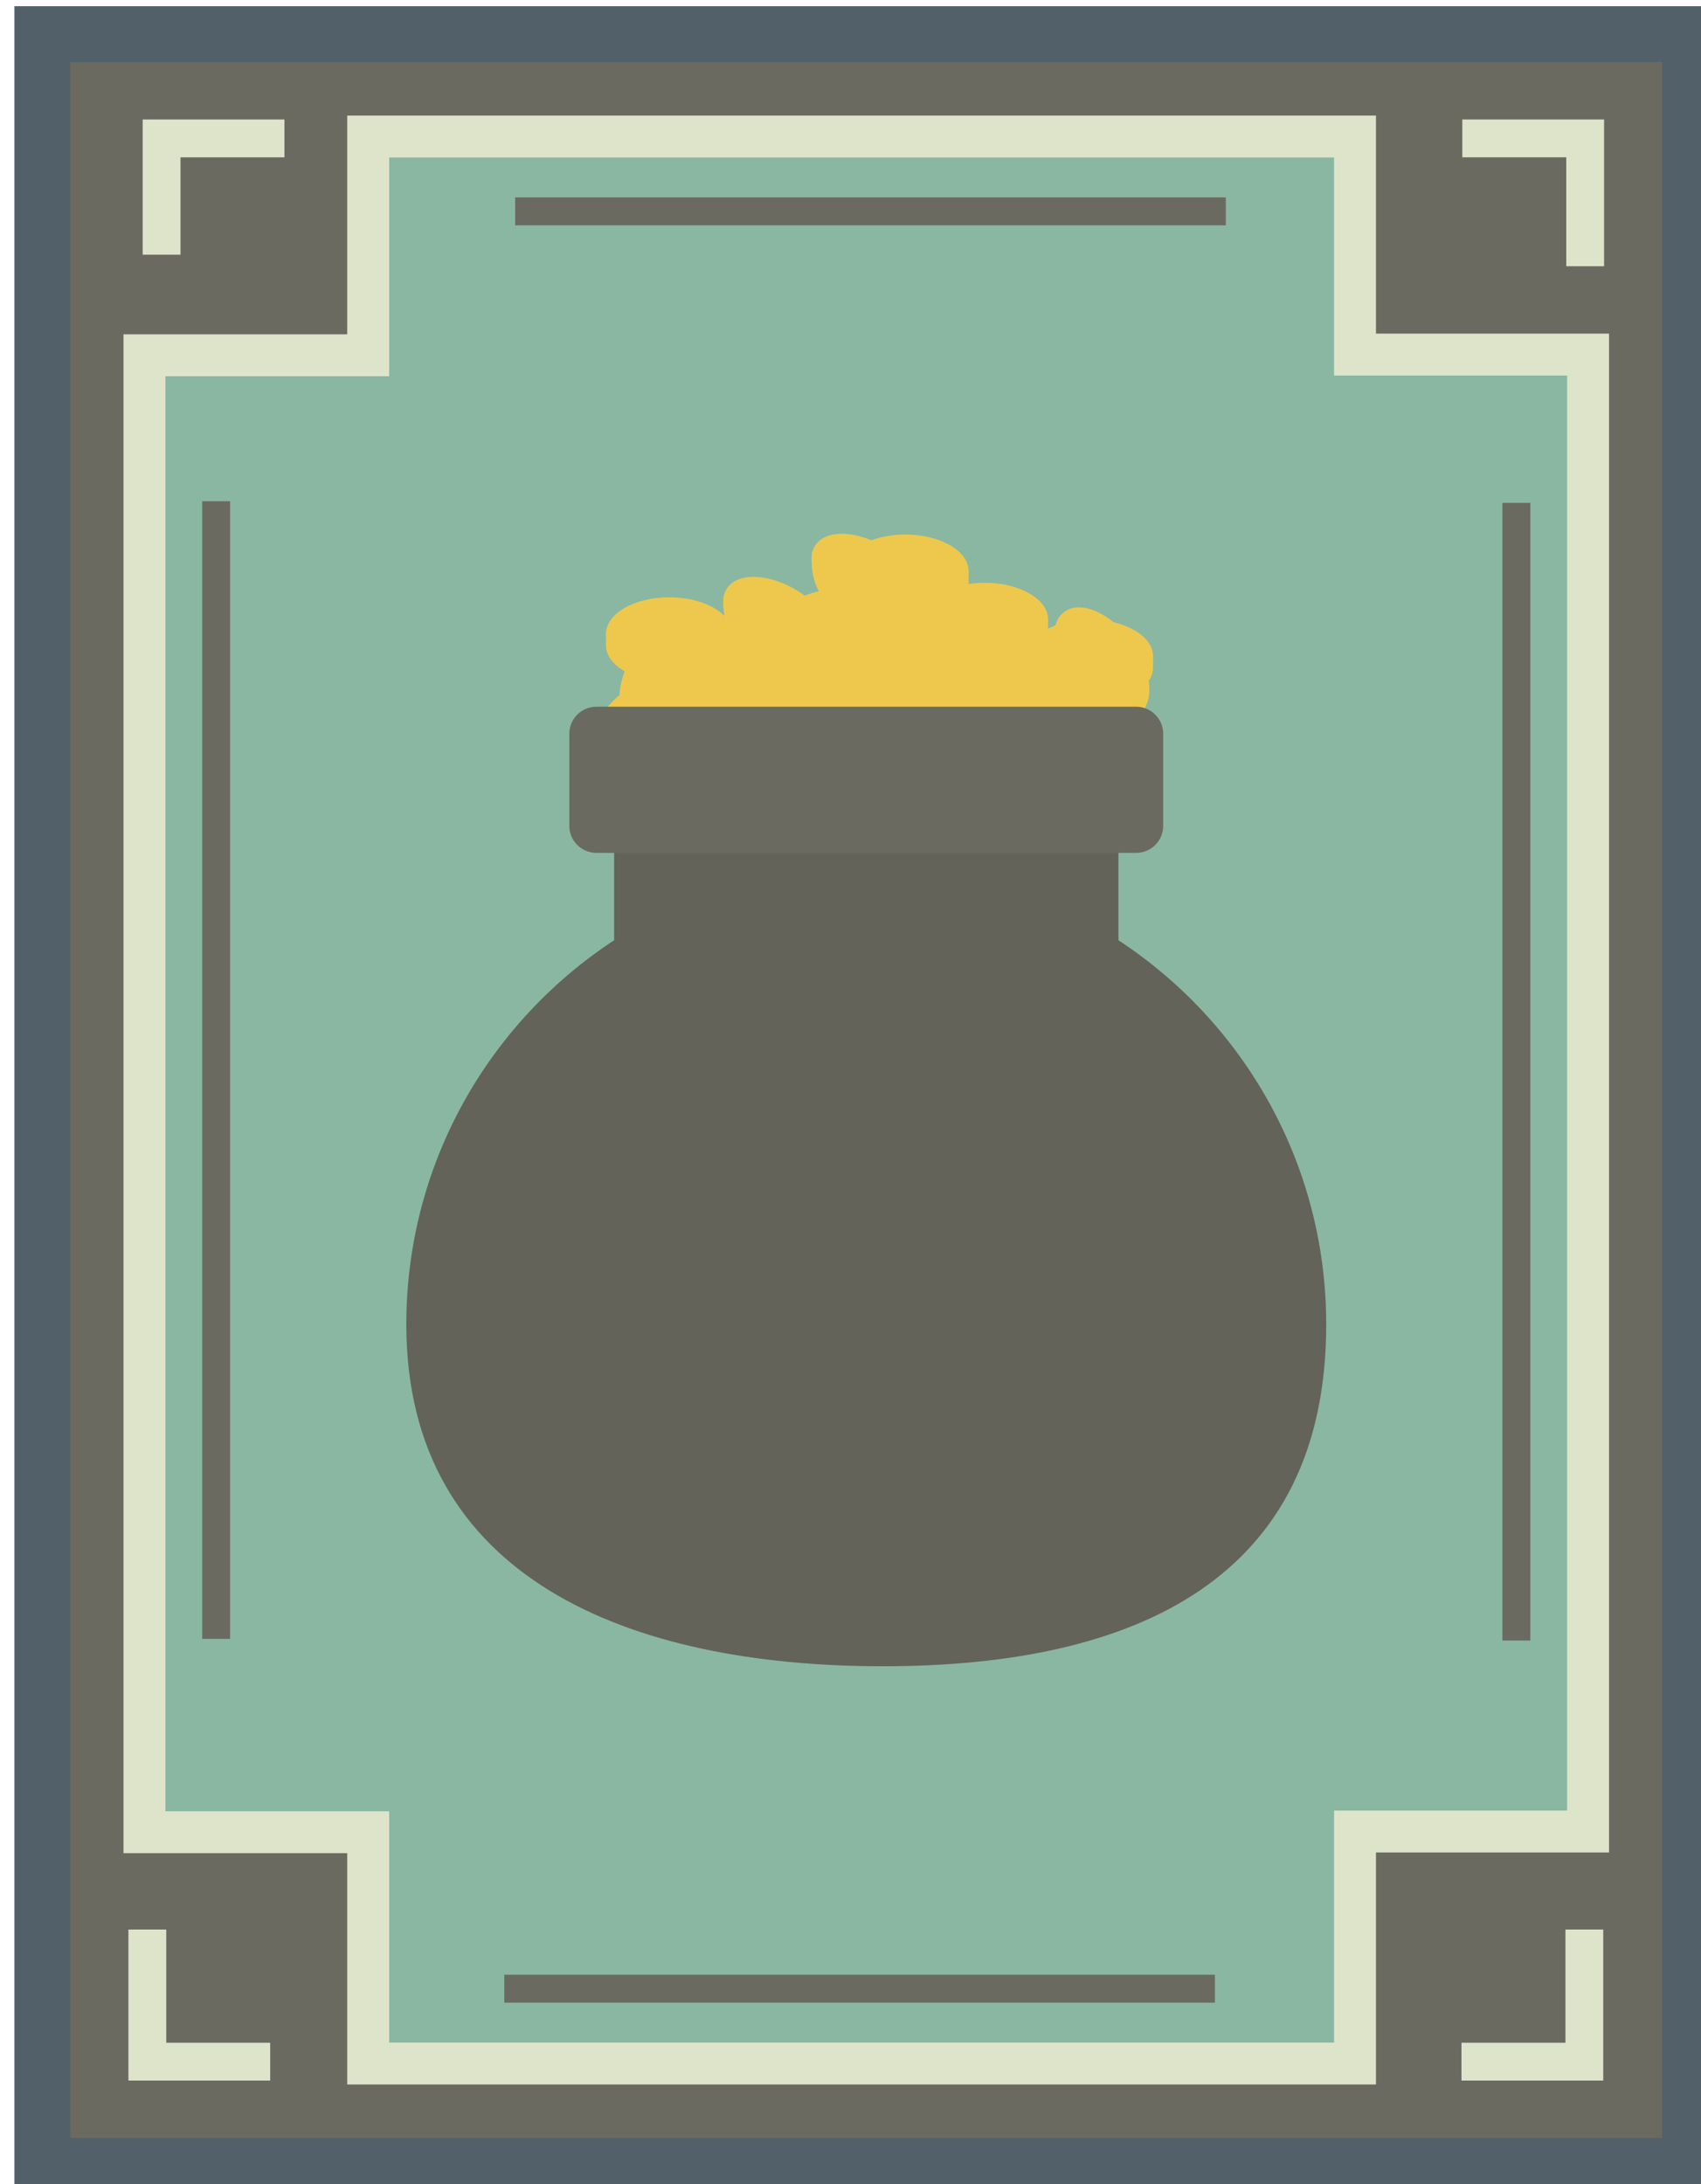 <?xml version="1.0" encoding="UTF-8" standalone="no"?>
<!-- Created with Inkscape (http://www.inkscape.org/) -->

<svg
   width="33.565mm"
   height="43.102mm"
   viewBox="0 0 33.565 43.102"
   version="1.1"
   id="svg1"
   xmlns:inkscape="http://www.inkscape.org/namespaces/inkscape"
   xmlns:sodipodi="http://sodipodi.sourceforge.net/DTD/sodipodi-0.dtd"
   xmlns:xlink="http://www.w3.org/1999/xlink"
   xmlns="http://www.w3.org/2000/svg"
   xmlns:svg="http://www.w3.org/2000/svg">
  <sodipodi:namedview
     id="namedview1"
     pagecolor="#ffffff"
     bordercolor="#000000"
     borderopacity="0.25"
     inkscape:showpageshadow="2"
     inkscape:pageopacity="0.0"
     inkscape:pagecheckerboard="0"
     inkscape:deskcolor="#d1d1d1"
     inkscape:document-units="mm" />
  <defs
     id="defs1">
    <path
       id="SVGID_00000034787053047626402350000007275837035276702083_"
       d="m 572.475,609.021 v -16.103 h -37.551 v 16.103 c -9.32,6.113 -15.475,16.641 -15.475,28.607 0,18.892 16.57,25.456 35.484,25.456 18.916,0 33.014,-6.565 33.014,-25.456 0,-11.966 -6.152,-22.493 -15.472,-28.607 z" />
  </defs>
  <g
     inkscape:label="Layer 1"
     inkscape:groupmode="layer"
     id="layer1"
     transform="translate(-120.121,-166.952)">
    <g
       id="g274"
       transform="matrix(0.265,0,0,0.265,-60.661,89.561)">&#10;		&#10;		&#10;		&#10;	<g
   id="g241"
   transform="translate(161.841,-56.476)">&#10;		&#10;		&#10;		&#10;		&#10;	<g
   id="g792"
   transform="translate(31.161,-190.488)">&#10;		<g
   id="g724">&#10;			<rect
   x="492.348"
   y="541.545"
   style="fill:#6a6a61"
   width="122.701"
   height="158.749"
   id="rect723" />
&#10;			<path
   style="fill:#526069"
   d="M 617.129,702.373 H 490.268 V 539.466 H 617.129 Z M 494.428,698.214 H 612.969 V 543.625 H 494.428 Z"
   id="path723" />
&#10;		</g>
&#10;		<g
   id="g725">&#10;			<polygon
   style="fill:#8ab7a1"
   points="590.094,692.668 590.094,675.391 607.447,675.391 607.447,565.408 590.094,565.408 590.094,549.171 516.611,549.171 516.611,565.461 499.949,565.461 499.949,675.443 516.611,675.443 516.611,692.668 "
   id="polygon724" />
&#10;			<path
   style="fill:#dee4ca"
   d="M 591.652,694.227 H 515.05 V 677.002 H 498.39 V 563.901 h 16.66 v -16.29 h 76.602 v 16.237 h 17.354 V 676.95 h -17.354 z m -73.48,-3.12 h 70.361 v -17.276 h 17.353 V 566.968 h -17.353 v -16.236 h -70.361 v 16.29 H 501.51 v 106.862 h 16.662 z"
   id="path724" />
&#10;		</g>
&#10;		<g
   id="g791">&#10;			<g
   id="g783">&#10;				<g
   id="g782">&#10;					<g
   id="g758">&#10;						<g
   id="g757">&#10;							<g
   id="g726">&#10;								<path
   style="fill:#eec84d"
   d="m 567.236,585.981 c 0,1.507 -2.109,2.726 -4.713,2.726 -2.602,0 -4.713,-1.219 -4.713,-2.726 0,-0.376 0.006,-0.955 0.006,-0.955 0,0 2.756,-1.767 4.707,-1.767 2.113,0 4.713,1.87 4.713,1.87 0,0 0,0.472 0,0.852 z"
   id="path725" />
&#10;								<path
   style="fill:#eec84d"
   d="m 567.236,585.129 c 0,1.504 -2.109,2.724 -4.713,2.724 -2.602,0 -4.713,-1.22 -4.713,-2.724 0,-1.504 2.111,-2.725 4.713,-2.725 2.604,0 4.713,1.221 4.713,2.725 z"
   id="path726" />
&#10;							</g>
&#10;							<g
   id="g728">&#10;								<path
   style="fill:#eec84d"
   d="m 568.619,588.932 c 0,1.507 -2.109,2.724 -4.713,2.724 -2.602,0 -4.711,-1.217 -4.711,-2.724 0,-0.378 0.006,-0.956 0.006,-0.956 0,0 2.756,-1.768 4.705,-1.768 2.115,0 4.713,1.87 4.713,1.87 0,0 0,0.472 0,0.854 z"
   id="path727" />
&#10;								<path
   style="fill:#eec84d"
   d="m 568.619,588.078 c 0,1.503 -2.109,2.723 -4.713,2.723 -2.602,0 -4.711,-1.22 -4.711,-2.723 0,-1.505 2.109,-2.725 4.711,-2.725 2.604,0.001 4.713,1.22 4.713,2.725 z"
   id="path728" />
&#10;							</g>
&#10;							<g
   id="g730">&#10;								<path
   style="fill:#eec84d"
   d="m 550.289,588.504 c 0,1.506 -2.107,2.726 -4.709,2.726 -2.602,0 -4.713,-1.22 -4.713,-2.726 0,-0.375 0.006,-0.955 0.006,-0.955 0,0 2.754,-1.767 4.707,-1.767 2.113,0 4.709,1.869 4.709,1.869 0,0 0,0.472 0,0.853 z"
   id="path729" />
&#10;								<path
   style="fill:#eec84d"
   d="m 550.289,587.651 c 0,1.504 -2.107,2.724 -4.709,2.724 -2.602,0 -4.713,-1.22 -4.713,-2.724 0,-1.504 2.111,-2.725 4.713,-2.725 2.602,10e-4 4.709,1.222 4.709,2.725 z"
   id="path730" />
&#10;							</g>
&#10;							<g
   id="g732">&#10;								<path
   style="fill:#eec84d"
   d="m 553.162,597.055 c 0,1.503 -2.109,2.725 -4.711,2.725 -2.604,0 -4.713,-1.222 -4.713,-2.725 0,-0.376 0.004,-0.955 0.004,-0.955 0,0 2.758,-1.77 4.709,-1.77 2.113,0 4.711,1.872 4.711,1.872 0,0 0,0.472 0,0.853 z"
   id="path731" />
&#10;								<path
   style="fill:#eec84d"
   d="m 553.162,596.202 c 0,1.505 -2.109,2.723 -4.711,2.723 -2.604,0 -4.713,-1.218 -4.713,-2.723 0,-1.505 2.109,-2.725 4.713,-2.725 2.602,0 4.711,1.22 4.711,2.725 z"
   id="path732" />
&#10;							</g>
&#10;							<g
   id="g734">&#10;								<path
   style="fill:#eec84d"
   d="m 573.703,592.963 c -1.219,0.886 -3.445,-0.101 -4.978,-2.202 -1.531,-2.102 -1.529,-3.942 -0.742,-5.655 0.625,-1.369 3.623,0.347 5.152,2.449 1.148,1.576 1.43,3.905 1.43,3.905 0,0 -0.557,1.279 -0.862,1.503 z"
   id="path733" />
&#10;								<path
   style="fill:#eec84d"
   d="m 574.008,592.164 c -1.219,0.886 -3.447,-0.101 -4.979,-2.201 -1.531,-2.101 -1.785,-4.523 -0.566,-5.408 1.217,-0.884 3.447,0.101 4.979,2.203 1.531,2.1 1.785,4.521 0.566,5.406 z"
   id="path734" />
&#10;							</g>
&#10;							<g
   id="g736">&#10;								<path
   style="fill:#eec84d"
   d="m 552.984,595.634 c -1.219,0.885 -3.449,-0.102 -4.979,-2.204 -1.531,-2.1 -1.527,-3.94 -0.742,-5.653 0.627,-1.368 3.623,0.349 5.154,2.449 1.146,1.576 1.43,3.907 1.43,3.907 0,0 -0.558,1.279 -0.863,1.501 z"
   id="path735" />
&#10;								<path
   style="fill:#eec84d"
   d="m 553.289,594.838 c -1.219,0.883 -3.445,-0.102 -4.979,-2.204 -1.529,-2.102 -1.785,-4.522 -0.564,-5.407 1.217,-0.885 3.445,0.102 4.979,2.2 1.529,2.103 1.783,4.525 0.564,5.411 z"
   id="path736" />
&#10;							</g>
&#10;							<g
   id="g738">&#10;								<path
   style="fill:#eec84d"
   d="m 557.797,585.611 c -0.822,1.26 -3.258,1.133 -5.44,-0.286 -2.18,-1.416 -2.834,-3.137 -2.713,-5.017 0.098,-1.501 3.51,-0.965 5.69,0.452 1.635,1.063 2.729,3.138 2.729,3.138 0,0 -0.061,1.396 -0.266,1.713 z"
   id="path737" />
&#10;								<path
   style="fill:#eec84d"
   d="m 557.797,584.756 c -0.822,1.262 -3.258,1.135 -5.44,-0.283 -2.18,-1.417 -3.283,-3.59 -2.461,-4.85 0.822,-1.263 3.258,-1.135 5.438,0.282 2.182,1.418 3.283,3.59 2.463,4.851 z"
   id="path738" />
&#10;							</g>
&#10;							<g
   id="g740">&#10;								<path
   style="fill:#eec84d"
   d="m 551.223,588.817 c -0.822,1.262 -3.256,1.136 -5.438,-0.284 -2.182,-1.417 -2.834,-3.137 -2.715,-5.019 0.098,-1.5 3.51,-0.964 5.691,0.452 1.635,1.065 2.731,3.14 2.731,3.14 0,0 -0.064,1.395 -0.269,1.711 z"
   id="path739" />
&#10;								<path
   style="fill:#eec84d"
   d="m 551.223,587.965 c -0.822,1.259 -3.256,1.133 -5.438,-0.284 -2.182,-1.418 -3.283,-3.589 -2.461,-4.85 0.822,-1.263 3.256,-1.134 5.438,0.284 2.181,1.415 3.281,3.586 2.461,4.85 z"
   id="path740" />
&#10;							</g>
&#10;							<g
   id="g742">&#10;								<path
   style="fill:#eec84d"
   d="m 563.227,599.319 c -0.824,1.261 -3.258,1.136 -5.439,-0.282 -2.18,-1.416 -2.836,-3.138 -2.713,-5.018 0.098,-1.5 3.508,-0.964 5.688,0.453 1.637,1.063 2.731,3.139 2.731,3.139 0,0 -0.064,1.396 -0.267,1.708 z"
   id="path741" />
&#10;								<path
   style="fill:#eec84d"
   d="m 563.227,598.467 c -0.824,1.262 -3.258,1.134 -5.439,-0.283 -2.18,-1.419 -3.283,-3.59 -2.461,-4.849 0.822,-1.263 3.256,-1.136 5.435,0.283 2.183,1.415 3.283,3.588 2.465,4.849 z"
   id="path742" />
&#10;							</g>
&#10;							<g
   id="g744">&#10;								<path
   style="fill:#eec84d"
   d="m 563.227,591.944 c -0.822,1.263 -3.258,1.135 -5.438,-0.284 -2.182,-1.417 -2.836,-3.135 -2.715,-5.018 0.098,-1.501 3.508,-0.965 5.69,0.453 1.635,1.063 2.73,3.139 2.73,3.139 0,0 -0.062,1.396 -0.267,1.71 z"
   id="path743" />
&#10;								<path
   style="fill:#eec84d"
   d="m 563.227,591.092 c -0.822,1.26 -3.258,1.134 -5.438,-0.284 -2.182,-1.418 -3.283,-3.588 -2.461,-4.852 0.82,-1.26 3.254,-1.131 5.436,0.284 2.181,1.42 3.283,3.591 2.463,4.852 z"
   id="path744" />
&#10;							</g>
&#10;							<g
   id="g746">&#10;								<path
   style="fill:#eec84d"
   d="m 551.998,594.204 c -1.254,-0.837 -1.094,-3.266 0.354,-5.425 1.449,-2.16 3.637,-3.231 4.889,-2.394 1.252,0.837 1.094,3.267 -0.355,5.427 -1.448,2.159 -3.638,3.231 -4.888,2.392 z"
   id="path745" />
&#10;								<path
   style="fill:#eec84d"
   d="m 551.998,593.351 c -1.254,-0.836 -1.094,-3.265 0.354,-5.425 1.449,-2.16 3.637,-3.232 4.889,-2.396 1.252,0.839 1.094,3.268 -0.355,5.427 -1.448,2.159 -3.638,3.231 -4.888,2.394 z"
   id="path746" />
&#10;							</g>
&#10;							<g
   id="g748">&#10;								<path
   style="fill:#eec84d"
   d="m 536.164,593.723 c -1.252,-0.837 -1.092,-3.266 0.355,-5.426 1.449,-2.159 3.637,-3.232 4.889,-2.395 1.25,0.838 1.094,3.267 -0.354,5.426 -1.449,2.16 -3.634,3.232 -4.89,2.395 z"
   id="path747" />
&#10;								<path
   style="fill:#eec84d"
   d="m 536.164,592.868 c -1.252,-0.835 -1.092,-3.265 0.355,-5.426 1.449,-2.158 3.637,-3.23 4.889,-2.393 1.25,0.835 1.094,3.267 -0.354,5.425 -1.449,2.162 -3.634,3.232 -4.89,2.394 z"
   id="path748" />
&#10;							</g>
&#10;							<g
   id="g750">&#10;								<path
   style="fill:#eec84d"
   d="m 549.352,590.023 c 0.047,1.592 -1.428,3.239 -3.951,3.875 -2.523,0.637 -4.867,-0.031 -5.238,-1.491 -0.115,-0.466 -0.049,-1.257 -0.049,-1.257 0,0 2.234,-2.103 3.949,-2.535 2.307,-0.58 5.289,0.828 5.289,0.828 0,0 -0.006,0.447 0,0.58 z"
   id="path749" />
&#10;								<path
   style="fill:#eec84d"
   d="m 549.303,589.25 c 0.365,1.459 -1.379,3.156 -3.902,3.794 -2.523,0.636 -4.867,-0.032 -5.238,-1.49 -0.367,-1.46 1.379,-3.155 3.9,-3.794 2.523,-0.636 4.869,0.032 5.24,1.49 z"
   id="path750" />
&#10;							</g>
&#10;							<g
   id="g752">&#10;								<path
   style="fill:#eec84d"
   d="m 568.113,591.19 c 0.049,1.595 -1.428,3.242 -3.947,3.877 -2.525,0.639 -4.869,-0.03 -5.238,-1.488 -0.117,-0.467 -0.049,-1.259 -0.049,-1.259 0,0 2.232,-2.103 3.951,-2.534 2.305,-0.581 5.283,0.827 5.283,0.827 0,0 -0.004,0.447 0,0.577 z"
   id="path751" />
&#10;								<path
   style="fill:#eec84d"
   d="m 568.066,590.421 c 0.367,1.457 -1.381,3.157 -3.9,3.793 -2.525,0.636 -4.869,-0.032 -5.238,-1.49 -0.369,-1.46 1.379,-3.158 3.902,-3.791 2.522,-0.639 4.865,0.029 5.236,1.488 z"
   id="path752" />
&#10;							</g>
&#10;							<g
   id="g754">&#10;								<path
   style="fill:#eec84d"
   d="m 572.723,594.981 c 0.049,1.594 -1.426,3.24 -3.951,3.876 -2.521,0.635 -4.867,-0.031 -5.236,-1.49 -0.117,-0.466 -0.049,-1.26 -0.049,-1.26 0,0 2.234,-2.1 3.949,-2.533 2.305,-0.582 5.287,0.825 5.287,0.825 0,0 -0.004,0.45 0,0.582 z"
   id="path753" />
&#10;								<path
   style="fill:#eec84d"
   d="m 572.672,594.21 c 0.369,1.458 -1.375,3.156 -3.9,3.792 -2.521,0.637 -4.867,-0.031 -5.236,-1.491 -0.369,-1.459 1.379,-3.155 3.9,-3.791 2.525,-0.636 4.869,0.03 5.236,1.49 z"
   id="path754" />
&#10;							</g>
&#10;							<g
   id="g756">&#10;								<path
   style="fill:#eec84d"
   d="m 542.992,597.481 c -0.404,1.449 -2.766,2.059 -5.271,1.357 -2.506,-0.698 -3.992,-2.425 -3.936,-3.996 0.008,-0.262 0.105,-0.638 0.105,-0.638 0,0 3.229,-1.192 5.299,-0.613 2.142,0.6 3.863,2.592 3.863,2.592 0,0 -10e-4,1.088 -0.06,1.298 z"
   id="path755" />
&#10;								<path
   style="fill:#eec84d"
   d="m 542.992,596.627 c -0.404,1.45 -2.766,2.057 -5.271,1.358 -2.506,-0.7 -4.211,-2.443 -3.805,-3.892 0.406,-1.45 2.766,-2.057 5.273,-1.357 2.504,0.701 4.209,2.442 3.803,3.891 z"
   id="path756" />
&#10;							</g>
&#10;						</g>
&#10;					</g>
&#10;					<g
   id="g779">&#10;						<g
   id="g778">&#10;							<g
   id="g759">&#10;								<path
   style="fill:#eec84d"
   d="m 575.051,588.721 c 0,1.503 -2.109,2.723 -4.713,2.723 -2.604,0 -4.711,-1.22 -4.711,-2.723 0,-0.376 0.004,-0.957 0.004,-0.957 0,0 2.756,-1.767 4.707,-1.767 2.117,0 4.713,1.868 4.713,1.868 0,0 0,0.474 0,0.856 z"
   id="path758" />
&#10;								<path
   style="fill:#eec84d"
   d="m 575.051,587.865 c 0,1.505 -2.109,2.725 -4.713,2.725 -2.604,0 -4.711,-1.22 -4.711,-2.725 0,-1.504 2.107,-2.724 4.711,-2.724 2.604,0 4.713,1.22 4.713,2.724 z"
   id="path759" />
&#10;							</g>
&#10;							<g
   id="g761">&#10;								<path
   style="fill:#eec84d"
   d="m 556.605,586.422 c 0,1.504 -2.109,2.725 -4.713,2.725 -2.602,0 -4.711,-1.221 -4.711,-2.725 0,-0.376 0.006,-0.955 0.006,-0.955 0,0 2.754,-1.769 4.705,-1.769 2.115,0 4.713,1.871 4.713,1.871 0,0 0,0.474 0,0.853 z"
   id="path760" />
&#10;								<path
   style="fill:#eec84d"
   d="m 556.605,585.569 c 0,1.504 -2.109,2.724 -4.713,2.724 -2.602,0 -4.711,-1.22 -4.711,-2.724 0,-1.506 2.109,-2.725 4.711,-2.725 2.604,0 4.713,1.219 4.713,2.725 z"
   id="path761" />
&#10;							</g>
&#10;							<g
   id="g763">&#10;								<path
   style="fill:#eec84d"
   d="m 561.316,582.389 c 0,1.505 -2.109,2.724 -4.711,2.724 -2.603,0 -4.713,-1.219 -4.713,-2.724 0,-0.378 0.004,-0.955 0.004,-0.955 0,0 2.758,-1.771 4.709,-1.771 2.115,0 4.711,1.871 4.711,1.871 0,0 0,0.474 0,0.855 z"
   id="path762" />
&#10;								<path
   style="fill:#eec84d"
   d="m 561.316,581.534 c 0,1.505 -2.109,2.727 -4.711,2.727 -2.603,0 -4.713,-1.222 -4.713,-2.727 0,-1.504 2.109,-2.724 4.713,-2.724 2.602,0 4.711,1.22 4.711,2.724 z"
   id="path763" />
&#10;							</g>
&#10;							<g
   id="g765">&#10;								<path
   style="fill:#eec84d"
   d="m 543.738,587.06 c 0,1.506 -2.109,2.725 -4.711,2.725 -2.602,0 -4.711,-1.219 -4.711,-2.725 0,-0.374 0.002,-0.956 0.002,-0.956 0,0 2.758,-1.765 4.709,-1.765 2.113,0 4.711,1.868 4.711,1.868 0,0 0,0.473 0,0.853 z"
   id="path764" />
&#10;								<path
   style="fill:#eec84d"
   d="m 543.738,586.208 c 0,1.504 -2.109,2.725 -4.711,2.725 -2.602,0 -4.711,-1.221 -4.711,-2.725 0,-1.505 2.109,-2.725 4.711,-2.725 2.602,0 4.711,1.22 4.711,2.725 z"
   id="path765" />
&#10;							</g>
&#10;							<g
   id="g767">&#10;								<path
   style="fill:#eec84d"
   d="m 544.354,592.63 c -1.254,-0.837 -1.094,-3.266 0.353,-5.426 1.447,-2.16 3.637,-3.232 4.889,-2.394 1.252,0.837 1.092,3.266 -0.356,5.425 -1.447,2.159 -3.635,3.231 -4.886,2.395 z"
   id="path766" />
&#10;								<path
   style="fill:#eec84d"
   d="m 544.354,591.776 c -1.254,-0.838 -1.094,-3.266 0.353,-5.426 1.447,-2.159 3.637,-3.232 4.889,-2.394 1.252,0.839 1.092,3.266 -0.356,5.425 -1.447,2.16 -3.635,3.232 -4.886,2.395 z"
   id="path767" />
&#10;							</g>
&#10;							<g
   id="g769">&#10;								<path
   style="fill:#eec84d"
   d="m 557.822,593.269 c -1.254,-0.837 -1.096,-3.267 0.354,-5.426 1.447,-2.159 3.637,-3.231 4.887,-2.395 1.254,0.837 1.094,3.266 -0.356,5.427 -1.447,2.159 -3.633,3.229 -4.885,2.394 z"
   id="path768" />
&#10;								<path
   style="fill:#eec84d"
   d="m 557.822,592.414 c -1.254,-0.836 -1.096,-3.266 0.354,-5.425 1.447,-2.159 3.637,-3.231 4.887,-2.394 1.254,0.837 1.094,3.268 -0.356,5.425 -1.447,2.159 -3.633,3.231 -4.885,2.394 z"
   id="path769" />
&#10;							</g>
&#10;							<g
   id="g771">&#10;								<path
   style="fill:#eec84d"
   d="m 558.19,595.168 c 0,1.504 -2.108,2.724 -4.713,2.724 -2.6,0 -4.711,-1.22 -4.711,-2.724 0,-0.375 0.004,-0.954 0.004,-0.954 0,0 2.756,-1.771 4.707,-1.771 2.115,0 4.713,1.868 4.713,1.868 0,0 0,0.476 0,0.857 z"
   id="path770" />
&#10;								<path
   style="fill:#eec84d"
   d="m 558.19,594.312 c 0,1.507 -2.108,2.727 -4.713,2.727 -2.6,0 -4.711,-1.22 -4.711,-2.727 0,-1.501 2.111,-2.721 4.711,-2.721 2.605,0 4.713,1.219 4.713,2.721 z"
   id="path771" />
&#10;							</g>
&#10;							<g
   id="g773">&#10;								<path
   style="fill:#eec84d"
   d="m 533.535,598.65 c -1.252,-0.836 -1.094,-3.265 0.355,-5.426 1.447,-2.16 3.635,-3.231 4.887,-2.395 1.252,0.838 1.094,3.268 -0.355,5.425 -1.447,2.162 -3.635,3.234 -4.887,2.396 z"
   id="path772" />
&#10;								<path
   style="fill:#eec84d"
   d="m 533.535,597.797 c -1.252,-0.837 -1.094,-3.267 0.355,-5.425 1.447,-2.16 3.635,-3.232 4.887,-2.395 1.252,0.837 1.094,3.268 -0.355,5.425 -1.447,2.158 -3.635,3.232 -4.887,2.395 z"
   id="path773" />
&#10;							</g>
&#10;							<g
   id="g775">&#10;								<path
   style="fill:#eec84d"
   d="m 549.527,598.391 c -0.824,1.26 -3.258,1.135 -5.439,-0.283 -2.18,-1.419 -2.832,-3.137 -2.713,-5.018 0.098,-1.502 3.512,-0.965 5.691,0.451 1.635,1.064 2.728,3.14 2.728,3.14 0,0 -0.06,1.393 -0.267,1.71 z"
   id="path774" />
&#10;								<path
   style="fill:#eec84d"
   d="m 549.527,597.537 c -0.824,1.259 -3.258,1.134 -5.439,-0.283 -2.18,-1.419 -3.281,-3.588 -2.459,-4.85 0.822,-1.261 3.258,-1.133 5.438,0.284 2.179,1.418 3.281,3.587 2.46,4.849 z"
   id="path775" />
&#10;							</g>
&#10;							<g
   id="g777">&#10;								<path
   style="fill:#eec84d"
   d="m 571.578,596.981 c -0.82,1.261 -3.254,1.134 -5.435,-0.285 -2.182,-1.417 -2.834,-3.137 -2.715,-5.018 0.096,-1.502 3.508,-0.965 5.69,0.45 1.637,1.065 2.73,3.141 2.73,3.141 0,0 -0.065,1.396 -0.27,1.712 z"
   id="path776" />
&#10;								<path
   style="fill:#eec84d"
   d="m 571.578,596.126 c -0.82,1.26 -3.254,1.135 -5.435,-0.283 -2.182,-1.418 -3.283,-3.589 -2.461,-4.85 0.822,-1.26 3.254,-1.134 5.436,0.284 2.181,1.417 3.284,3.589 2.46,4.849 z"
   id="path777" />
&#10;							</g>
&#10;						</g>
&#10;					</g>
&#10;					<g
   id="g781">&#10;						<path
   style="fill:#63635a"
   d="m 572.475,609.021 v -16.103 h -37.551 v 16.103 c -9.32,6.113 -15.475,16.641 -15.475,28.607 0,18.892 16.57,25.456 35.484,25.456 18.916,0 33.014,-6.565 33.014,-25.456 0,-11.966 -6.152,-22.493 -15.472,-28.607 z"
   id="path779" />
&#10;						<g
   id="g780">&#10;							<defs
   id="defs779" />
&#10;							<clipPath
   id="SVGID_00000001664152785398932230000013287251989396911799_">&#10;								<use
   xlink:href="#SVGID_00000034787053047626402350000007275837035276702083_"
   style="overflow:visible"
   id="use779" />
&#10;							</clipPath>
&#10;						</g>
&#10;						<path
   style="fill:#6a6a61"
   d="m 575.807,600.506 c 0,1.109 -0.9,2.01 -2.014,2.01 h -40.188 c -1.113,0 -2.018,-0.9 -2.018,-2.01 v -6.862 c 0,-1.113 0.904,-2.012 2.018,-2.012 h 40.188 c 1.113,0 2.014,0.898 2.014,2.012 z"
   id="path780" />
&#10;					</g>
&#10;				</g>
&#10;			</g>
&#10;			<g
   id="g786">&#10;				<polygon
   style="fill:#dee4ca"
   points="605.822,550.72 598.082,550.72 598.082,547.903 608.639,547.903 608.639,558.831 605.822,558.831 "
   id="polygon783" />
&#10;				<polygon
   style="fill:#dee4ca"
   points="502.635,550.721 510.375,550.721 510.375,547.904 499.818,547.904 499.818,557.972 502.635,557.972 "
   id="polygon784" />
&#10;				<polygon
   style="fill:#dee4ca"
   points="605.76,691.119 598.019,691.119 598.019,693.935 608.576,693.935 608.576,682.69 605.76,682.69 "
   id="polygon785" />
&#10;				<polygon
   style="fill:#dee4ca"
   points="501.574,691.119 509.313,691.119 509.313,693.935 498.756,693.935 498.756,682.69 501.574,682.69 "
   id="polygon786" />
&#10;			</g>
&#10;			<g
   id="g790">&#10;				<g
   id="g787">&#10;					<rect
   x="601.066"
   y="576.455"
   style="fill:#6a6a61"
   width="2.08"
   height="84.715"
   id="rect786" />
&#10;					<rect
   x="504.25"
   y="576.33"
   style="fill:#6a6a61"
   width="2.078"
   height="84.714"
   id="rect787" />
&#10;				</g>
&#10;				<g
   id="g789">&#10;					<rect
   x="527.555"
   y="553.704"
   style="fill:#6a6a61"
   width="52.916"
   height="2.08"
   id="rect788" />
&#10;					<rect
   x="526.744"
   y="686.055"
   style="fill:#6a6a61"
   width="52.916"
   height="2.08"
   id="rect789" />
&#10;				</g>
&#10;			</g>
&#10;		</g>
&#10;	</g>
</g>
</g>
  </g>
</svg>
